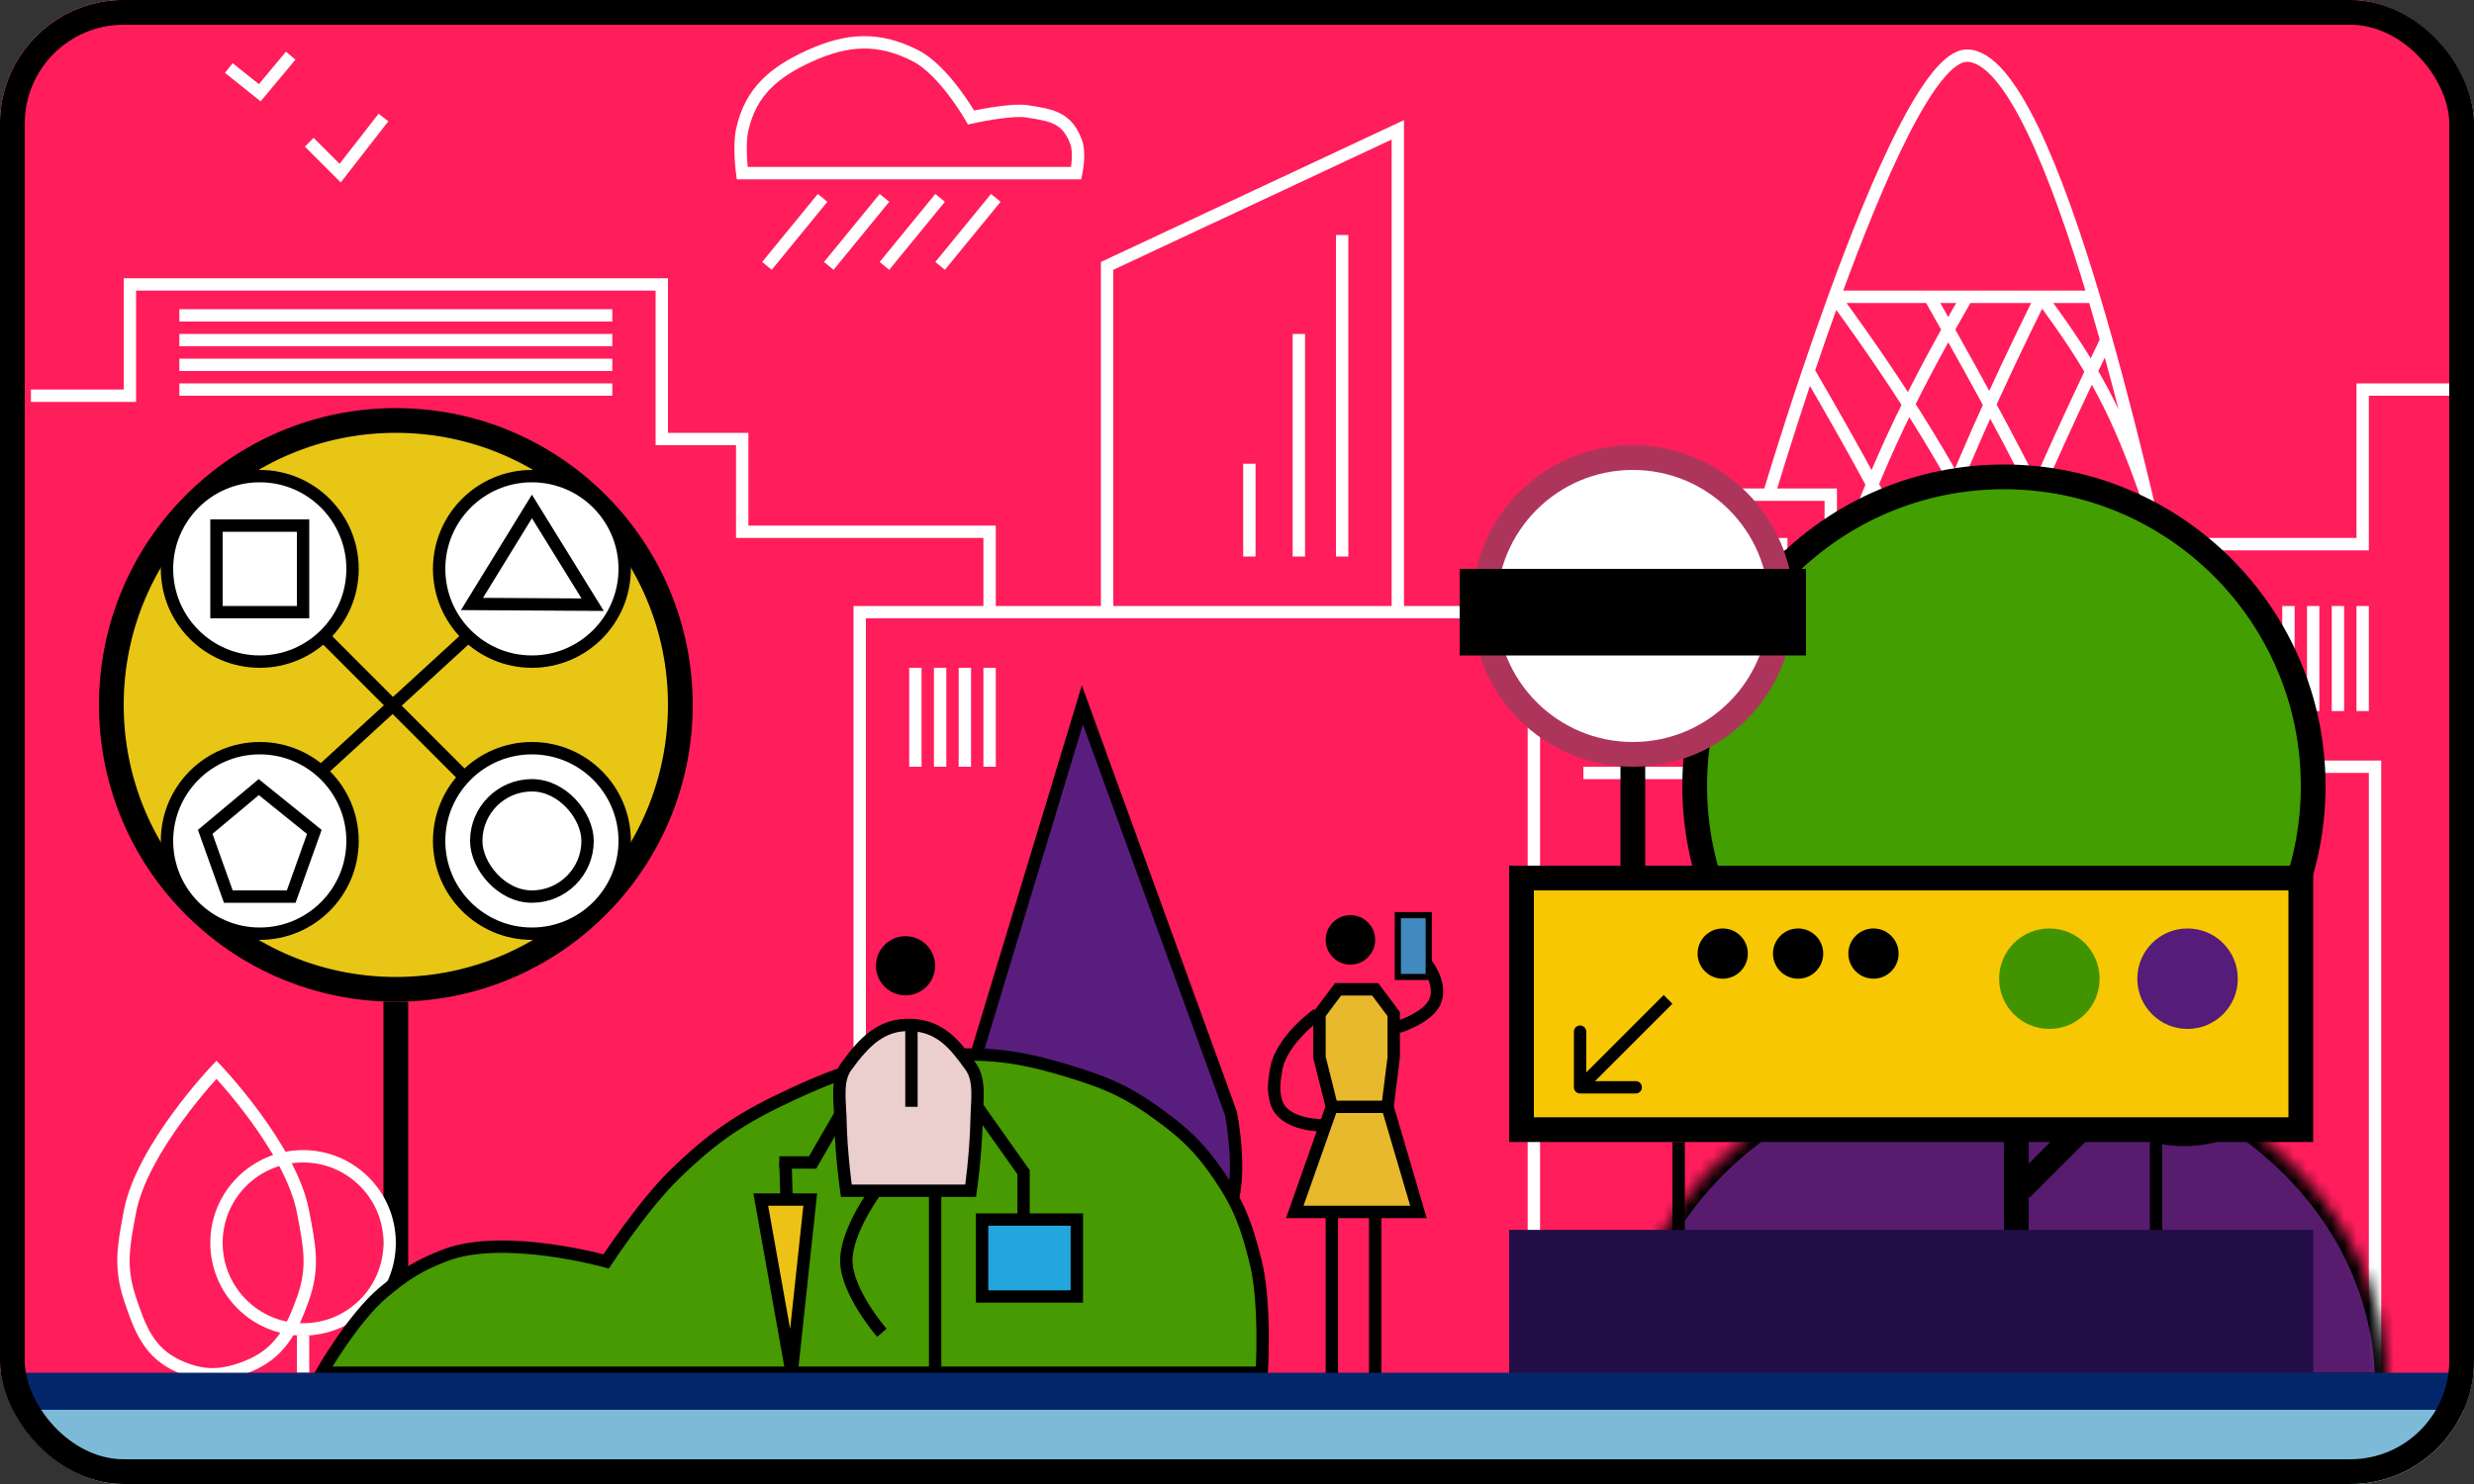 <svg width="200" height="120" viewBox="0 0 200 120" fill="none" xmlns="http://www.w3.org/2000/svg">
<rect x="0" y="0" width="200" height="120" fill="#333333" stroke="none"/>
<g clip-path="url(#clip0_18_98)">
<rect width="200" height="120" rx="10" fill="white"/>
<path d="M0 0H200V113H0V0Z" fill="#FF1D5C"/>
<path d="M107.669 98H104.669L107.669 89.5L106.669 85.5V82L108.169 80H111.169L112.669 82V85.5L112.169 89.5L114.669 98H111.169H107.669Z" fill="#E8B92C"/>
<path d="M107.669 111.5V98M107.669 98H104.669L107.669 89.5M107.669 98H111.169M107.669 89.5L106.669 85.5V82L108.169 80H111.169L112.669 82V85.5L112.169 89.5M107.669 89.5H112.169M112.169 89.5L114.669 98H111.169M111.169 98V111.5" stroke="black"/>
<path d="M113.015 82.524C112.752 82.61 112.608 82.892 112.693 83.154C112.779 83.417 113.061 83.561 113.323 83.475L113.015 82.524ZM116 81L115.538 80.808L116 81ZM113.169 83C113.323 83.475 113.323 83.475 113.324 83.475C113.324 83.475 113.324 83.475 113.324 83.475C113.324 83.475 113.324 83.475 113.325 83.475C113.325 83.475 113.326 83.475 113.327 83.475C113.328 83.474 113.331 83.473 113.333 83.472C113.339 83.471 113.346 83.468 113.356 83.465C113.375 83.458 113.403 83.448 113.438 83.436C113.507 83.411 113.605 83.375 113.724 83.328C113.961 83.233 114.283 83.092 114.625 82.91C114.966 82.728 115.336 82.498 115.662 82.221C115.985 81.947 116.29 81.605 116.462 81.192L115.538 80.808C115.45 81.02 115.272 81.24 115.015 81.459C114.761 81.674 114.456 81.866 114.154 82.028C113.853 82.189 113.565 82.314 113.353 82.399C113.247 82.441 113.16 82.473 113.101 82.495C113.071 82.505 113.049 82.513 113.034 82.518C113.027 82.52 113.021 82.522 113.018 82.523C113.016 82.524 113.015 82.524 113.015 82.524C113.014 82.525 113.014 82.525 113.014 82.525C113.014 82.525 113.014 82.525 113.014 82.525C113.014 82.525 113.014 82.525 113.014 82.525C113.015 82.524 113.015 82.524 113.169 83ZM116.462 81.192C116.957 80.002 116.472 78.816 115.973 78.016C115.716 77.605 115.434 77.261 115.218 77.021C115.109 76.9 115.016 76.805 114.949 76.738C114.916 76.705 114.888 76.679 114.869 76.66C114.859 76.651 114.852 76.644 114.846 76.639C114.843 76.636 114.841 76.634 114.839 76.633C114.838 76.632 114.838 76.631 114.837 76.631C114.837 76.63 114.837 76.63 114.836 76.63C114.836 76.63 114.836 76.63 114.836 76.63C114.836 76.63 114.836 76.63 114.5 77C114.164 77.37 114.164 77.37 114.164 77.37C114.164 77.37 114.164 77.37 114.164 77.37C114.164 77.37 114.164 77.37 114.164 77.37C114.164 77.37 114.164 77.37 114.164 77.37C114.164 77.371 114.165 77.372 114.167 77.373C114.17 77.376 114.175 77.381 114.182 77.387C114.196 77.4 114.218 77.421 114.245 77.448C114.301 77.503 114.381 77.585 114.475 77.69C114.665 77.901 114.907 78.197 115.125 78.546C115.575 79.267 115.841 80.081 115.538 80.808L116.462 81.192Z" fill="black"/>
<path d="M106.52 82C106.52 82 103.564 84.074 103.162 86.5C103 87.48 102.898 88.131 103.162 89.071C103.726 91.078 107 91 107 91" stroke="black"/>
<circle cx="109.169" cy="76" r="2" fill="black"/>
<path d="M115.5 79V74H113V79H115.5Z" fill="#4289BF" stroke="black" stroke-width="0.5"/>
<path d="M92.5 104.5C90.975 104.839 88.5 104.5 88.5 104.5C88.5 104.5 86.344 104.75 85 104.5C81.061 103.766 78.846 101.274 77.5 97.5C76.516 94.741 77.5 90 77.5 90L87.5 57L99.5 90C99.5 90 100.465 94.734 99.5 97.5C98.227 101.15 96.274 103.661 92.5 104.5Z" fill="#591E7D"/>
<path d="M88.5 110V104.5M88.5 104.5C88.5 104.5 90.975 104.839 92.5 104.5C96.274 103.661 98.227 101.15 99.5 97.5C100.465 94.734 99.5 90 99.5 90L87.5 57L77.5 90C77.5 90 76.516 94.741 77.5 97.5C78.846 101.274 81.061 103.766 85 104.5C86.344 104.75 88.5 104.5 88.5 104.5Z" stroke="black"/>
<rect y="114" width="200" height="6" fill="#7DBAD7"/>
<path d="M2.5 32H10.5V23H53.5V35.5H60V43H80V49.5M80 49.5H69.5V94M80 49.5H89.5M69.5 113V111M124 49.5V40H143M124 49.5H113M124 49.5V91.5V99.5V113M148 113V102.125M89.5 49.5V21.5L113 10.5V49.5M89.5 49.5H113M143 40H148V48M143 40C143 40 144.286 35.652 146.193 30M173.5 40C171.155 33.353 169.33 29.837 165 24M173.5 40C172.643 36.43 171.542 32.003 170.277 27.5M173.5 40C173.81 41.293 174.083 42.634 174.323 44M176 69.5C170.279 50.108 165.131 40.13 156 24M176 69.5C176 69.5 176.089 66.457 175.966 62M176 69.5V91.25M176 113V102.125M101 37.5V45M105 27V45M108.5 19V45M14.5 25.5H49.5M14.5 27.5H49.5M14.5 29.5H49.5M14.5 31.5H49.5M74 54V62M76 54V62M78 54V62M80 54V62M128 44H144.5M144.5 49.5H128M144.5 53.5H128M144.5 58H128M144.5 62.5H128M148.293 24C151.718 14.582 156.069 4.5 159 4.5C162.522 4.5 166.25 13.933 169.263 24M148.293 24C147.54 26.07 146.832 28.108 146.193 30M148.293 24C159.972 39.952 164.035 50.009 171 69.5M148.293 24H156M169.263 24H165M169.263 24C169.611 25.163 169.949 26.334 170.277 27.5M146.193 30C154.199 43.727 158.311 52.397 165 69.5M156 24H159M165 24C157.268 39.674 153.561 49.67 148 69.5M165 24H159M148 69.5V48M148 69.5V91.25M159 24C153.911 32.866 151.498 38.118 148 48M170.277 27.5C162.744 43.106 159.217 52.328 154 69.5M174.323 44H191V31.5H200M174.323 44C175.421 50.251 175.827 57.011 175.966 62M175.966 62H192V113M185 49V57.5M187 49V57.5M189 49V57.5M191 49V57.5M62 21.5L66.5 16M67 21.5L71.5 16M71.5 21.5L76 16M76 21.5L80.5 16M18.5 5.5L21 7.5L23.5 4.5M25 11.5L27.5 14L31 9.5M60 14H87C87 14 87.337 12.416 87 11.5C86.274 9.526 85.08 9.313 83 9C81.648 8.797 78.5 9.5 78.5 9.5C78.5 9.5 76.341 5.692 74 4.5C71.042 2.994 68.526 3.134 65.5 4.5C62.603 5.808 60.685 7.396 60 10.5C59.706 11.835 60 14 60 14Z" stroke="white"/>
<mask id="path-14-inside-1_18_98" fill="white">
<path d="M193 112C193 108.454 192.198 104.943 190.64 101.668C189.082 98.392 186.799 95.415 183.92 92.908C181.042 90.401 177.624 88.412 173.863 87.055C170.102 85.698 166.071 85 162 85C157.929 85 153.898 85.698 150.137 87.055C146.376 88.412 142.958 90.401 140.08 92.908C137.201 95.415 134.918 98.392 133.36 101.668C131.802 104.943 131 108.454 131 112L162 112H193Z"/>
</mask>
<path d="M193 112C193 108.454 192.198 104.943 190.64 101.668C189.082 98.392 186.799 95.415 183.92 92.908C181.042 90.401 177.624 88.412 173.863 87.055C170.102 85.698 166.071 85 162 85C157.929 85 153.898 85.698 150.137 87.055C146.376 88.412 142.958 90.401 140.08 92.908C137.201 95.415 134.918 98.392 133.36 101.668C131.802 104.943 131 108.454 131 112L162 112H193Z" fill="#571C6E" stroke="black" stroke-width="2" mask="url(#path-14-inside-1_18_98)"/>
<line x1="32" y1="113" x2="32" y2="81" stroke="black" stroke-width="2"/>
<circle cx="32" cy="57" r="23" fill="#E7C616" stroke="black" stroke-width="2"/>
<line x1="26.354" y1="51.646" x2="37.354" y2="62.646" stroke="black"/>
<line x1="25.662" y1="62.631" x2="37.662" y2="51.631" stroke="black"/>
<circle cx="43" cy="46" r="7.5" fill="white" stroke="black"/>
<path d="M42.66 48.866L38.154 48.839L43.001 40.953L47.911 48.897L42.66 48.866Z" fill="white" stroke="black"/>
<circle cx="43" cy="68" r="7.5" fill="white" stroke="black"/>
<rect x="38.5" y="63.5" width="9" height="9" rx="4.5" fill="white" stroke="black"/>
<circle cx="21" cy="68" r="7.5" fill="white" stroke="black"/>
<path d="M18.458 72.5L16.588 67.267L20.918 63.647L25.41 67.273L23.542 72.5H20.912H18.458Z" fill="white" stroke="black"/>
<circle cx="21" cy="46" r="7.5" fill="white" stroke="black"/>
<rect x="17.5" y="42.5" width="7" height="7" fill="white" stroke="black"/>
<path d="M10.5 98C11.467 92.832 17.5 86.5 17.5 86.5C17.5 86.5 23.533 92.832 24.5 98C25.003 100.687 25.412 102.423 24.5 105C23.574 107.616 22.575 109.465 20 110.5C18.007 111.301 16.464 111.37 14.5 110.5C12.072 109.424 11.333 107.522 10.5 105C9.642 102.404 9.997 100.687 10.5 98Z" stroke="white"/>
<line x1="24.5" y1="108" x2="24.5" y2="111" stroke="white"/>
<circle cx="24.5" cy="100.5" r="7" stroke="white"/>
<path d="M31 104.5C28.542 106.553 26 111 26 111H102C102 111 102.354 105.415 101.5 102C100.779 99.115 100.185 97.451 98.5 95C96.936 92.725 95.74 91.615 93.5 90C90.879 88.109 89.097 87.427 86 86.5C81.681 85.207 78.985 85.046 74.5 85.5C70.257 85.93 67.868 86.703 64 88.5C59.923 90.394 57.721 91.864 54.5 95C52.009 97.425 49 102 49 102C49 102 40.748 99.691 36 101.5C33.872 102.311 32.748 103.04 31 104.5Z" fill="#479A01" stroke="black"/>
<line y1="-1" x2="22.88" y2="-1" transform="matrix(4.37114e-08 -1 -1 -4.37114e-08 162 112.44)" stroke="black" stroke-width="2"/>
<line y1="-1" x2="8.825" y2="-1" transform="matrix(-0.707 0.707 0.707 0.707 170.32 90.6)" stroke="black" stroke-width="2"/>
<circle cx="26" cy="26" r="25" transform="matrix(-1 0 0 1 188 37.56)" fill="#439E02" stroke="black" stroke-width="2"/>
<circle cx="10.4" cy="10.4" r="9.4" transform="matrix(-1 0 0 1 186.96 71.88)" fill="#439E02" stroke="black" stroke-width="2"/>
<rect x="-1" y="1" width="63" height="20.344" transform="matrix(-1 0 0 1 185 70)" fill="#F7C703" stroke="black" stroke-width="2"/>
<circle cx="4.062" cy="4.062" r="4.062" transform="matrix(-1 0 0 1 180.906 75.078)" fill="#551C7A"/>
<circle cx="4.062" cy="4.062" r="4.062" transform="matrix(-1 0 0 1 169.734 75.078)" fill="#429300"/>
<circle cx="2.031" cy="2.031" r="2.031" transform="matrix(-1 0 0 1 153.484 75.078)" fill="black"/>
<circle cx="2.031" cy="2.031" r="2.031" transform="matrix(-1 0 0 1 147.391 75.078)" fill="black"/>
<circle cx="2.031" cy="2.031" r="2.031" transform="matrix(-1 0 0 1 141.297 75.078)" fill="black"/>
<path d="M127.735 88.422C127.459 88.422 127.235 88.198 127.235 87.922L127.235 83.422C127.235 83.146 127.459 82.922 127.735 82.922C128.011 82.922 128.235 83.146 128.235 83.422L128.235 87.422L132.235 87.422C132.511 87.422 132.735 87.646 132.735 87.922C132.735 88.198 132.511 88.422 132.235 88.422L127.735 88.422ZM135.198 81.166L128.088 88.276L127.381 87.569L134.491 80.459L135.198 81.166Z" fill="black"/>
<line y1="-0.5" x2="8.125" y2="-0.5" transform="matrix(0 -1 -1 0 173.797 100.469)" stroke="black"/>
<line y1="-0.5" x2="8.125" y2="-0.5" transform="matrix(0 -1 -1 0 135.203 100.469)" stroke="black"/>
<rect width="65" height="14.219" transform="matrix(-1 0 0 1 187 99.453)" fill="#220D46"/>
<line x1="132" y1="71" x2="132" y2="60" stroke="black" stroke-width="2"/>
<circle cx="132" cy="49" r="12" fill="white" stroke="#AD355B" stroke-width="2"/>
<line x1="118" y1="49.5" x2="146" y2="49.5" stroke="black" stroke-width="7"/>
<path d="M78.469 96.285H75.597H70.81H68.417C68.417 96.285 68.001 93.424 67.938 90.541C67.903 88.953 67.596 87.359 68.417 86.233C69.852 84.263 71.247 82.775 73.682 82.882C75.962 82.982 77.149 84.371 78.469 86.233C79.273 87.367 78.98 88.958 78.948 90.541C78.888 93.427 78.469 96.285 78.469 96.285Z" fill="#EBCFCF"/>
<path d="M75.597 112.082V96.285M75.597 96.285H78.469C78.469 96.285 78.888 93.427 78.948 90.541C78.98 88.958 79.273 87.367 78.469 86.233C77.149 84.371 75.962 82.982 73.682 82.882M75.597 96.285H70.81M73.682 82.882C71.247 82.775 69.852 84.263 68.417 86.233C67.596 87.359 67.903 88.953 67.938 90.541C68.001 93.424 68.417 96.285 68.417 96.285H70.81M73.682 82.882V89.5M70.81 96.285C70.81 96.285 68.35 99.6 68.417 102.029C68.485 104.536 71.289 107.773 71.289 107.773" stroke="black"/>
<path d="M87.052 98.616H82.744H79.393V104.839H87.052V101.728V98.616Z" fill="#23A5DD"/>
<path d="M79 89.5L82.744 94.787V98.616M82.744 98.616H87.052V101.728V104.839H79.393V98.616H82.744Z" stroke="black"/>
<circle cx="2.393" cy="2.393" r="2.393" transform="matrix(-1 0 0 1 75.597 75.702)" fill="black"/>
<path d="M68 90L65.692 94H63" stroke="black"/>
<path d="M63.5 94L64 111" stroke="black"/>
<path d="M65.5 97L64 111L61.5 97H65.5Z" fill="#EDC216" stroke="black"/>
<line y1="112.5" x2="200" y2="112.5" stroke="#04276B" stroke-width="3"/>
</g>
<rect x="1" y="1" width="198" height="118" rx="9" stroke="black" stroke-width="2"/>
<defs>
<clipPath id="clip0_18_98">
<rect width="200" height="120" rx="10" fill="white"/>
</clipPath>
</defs>
</svg>
